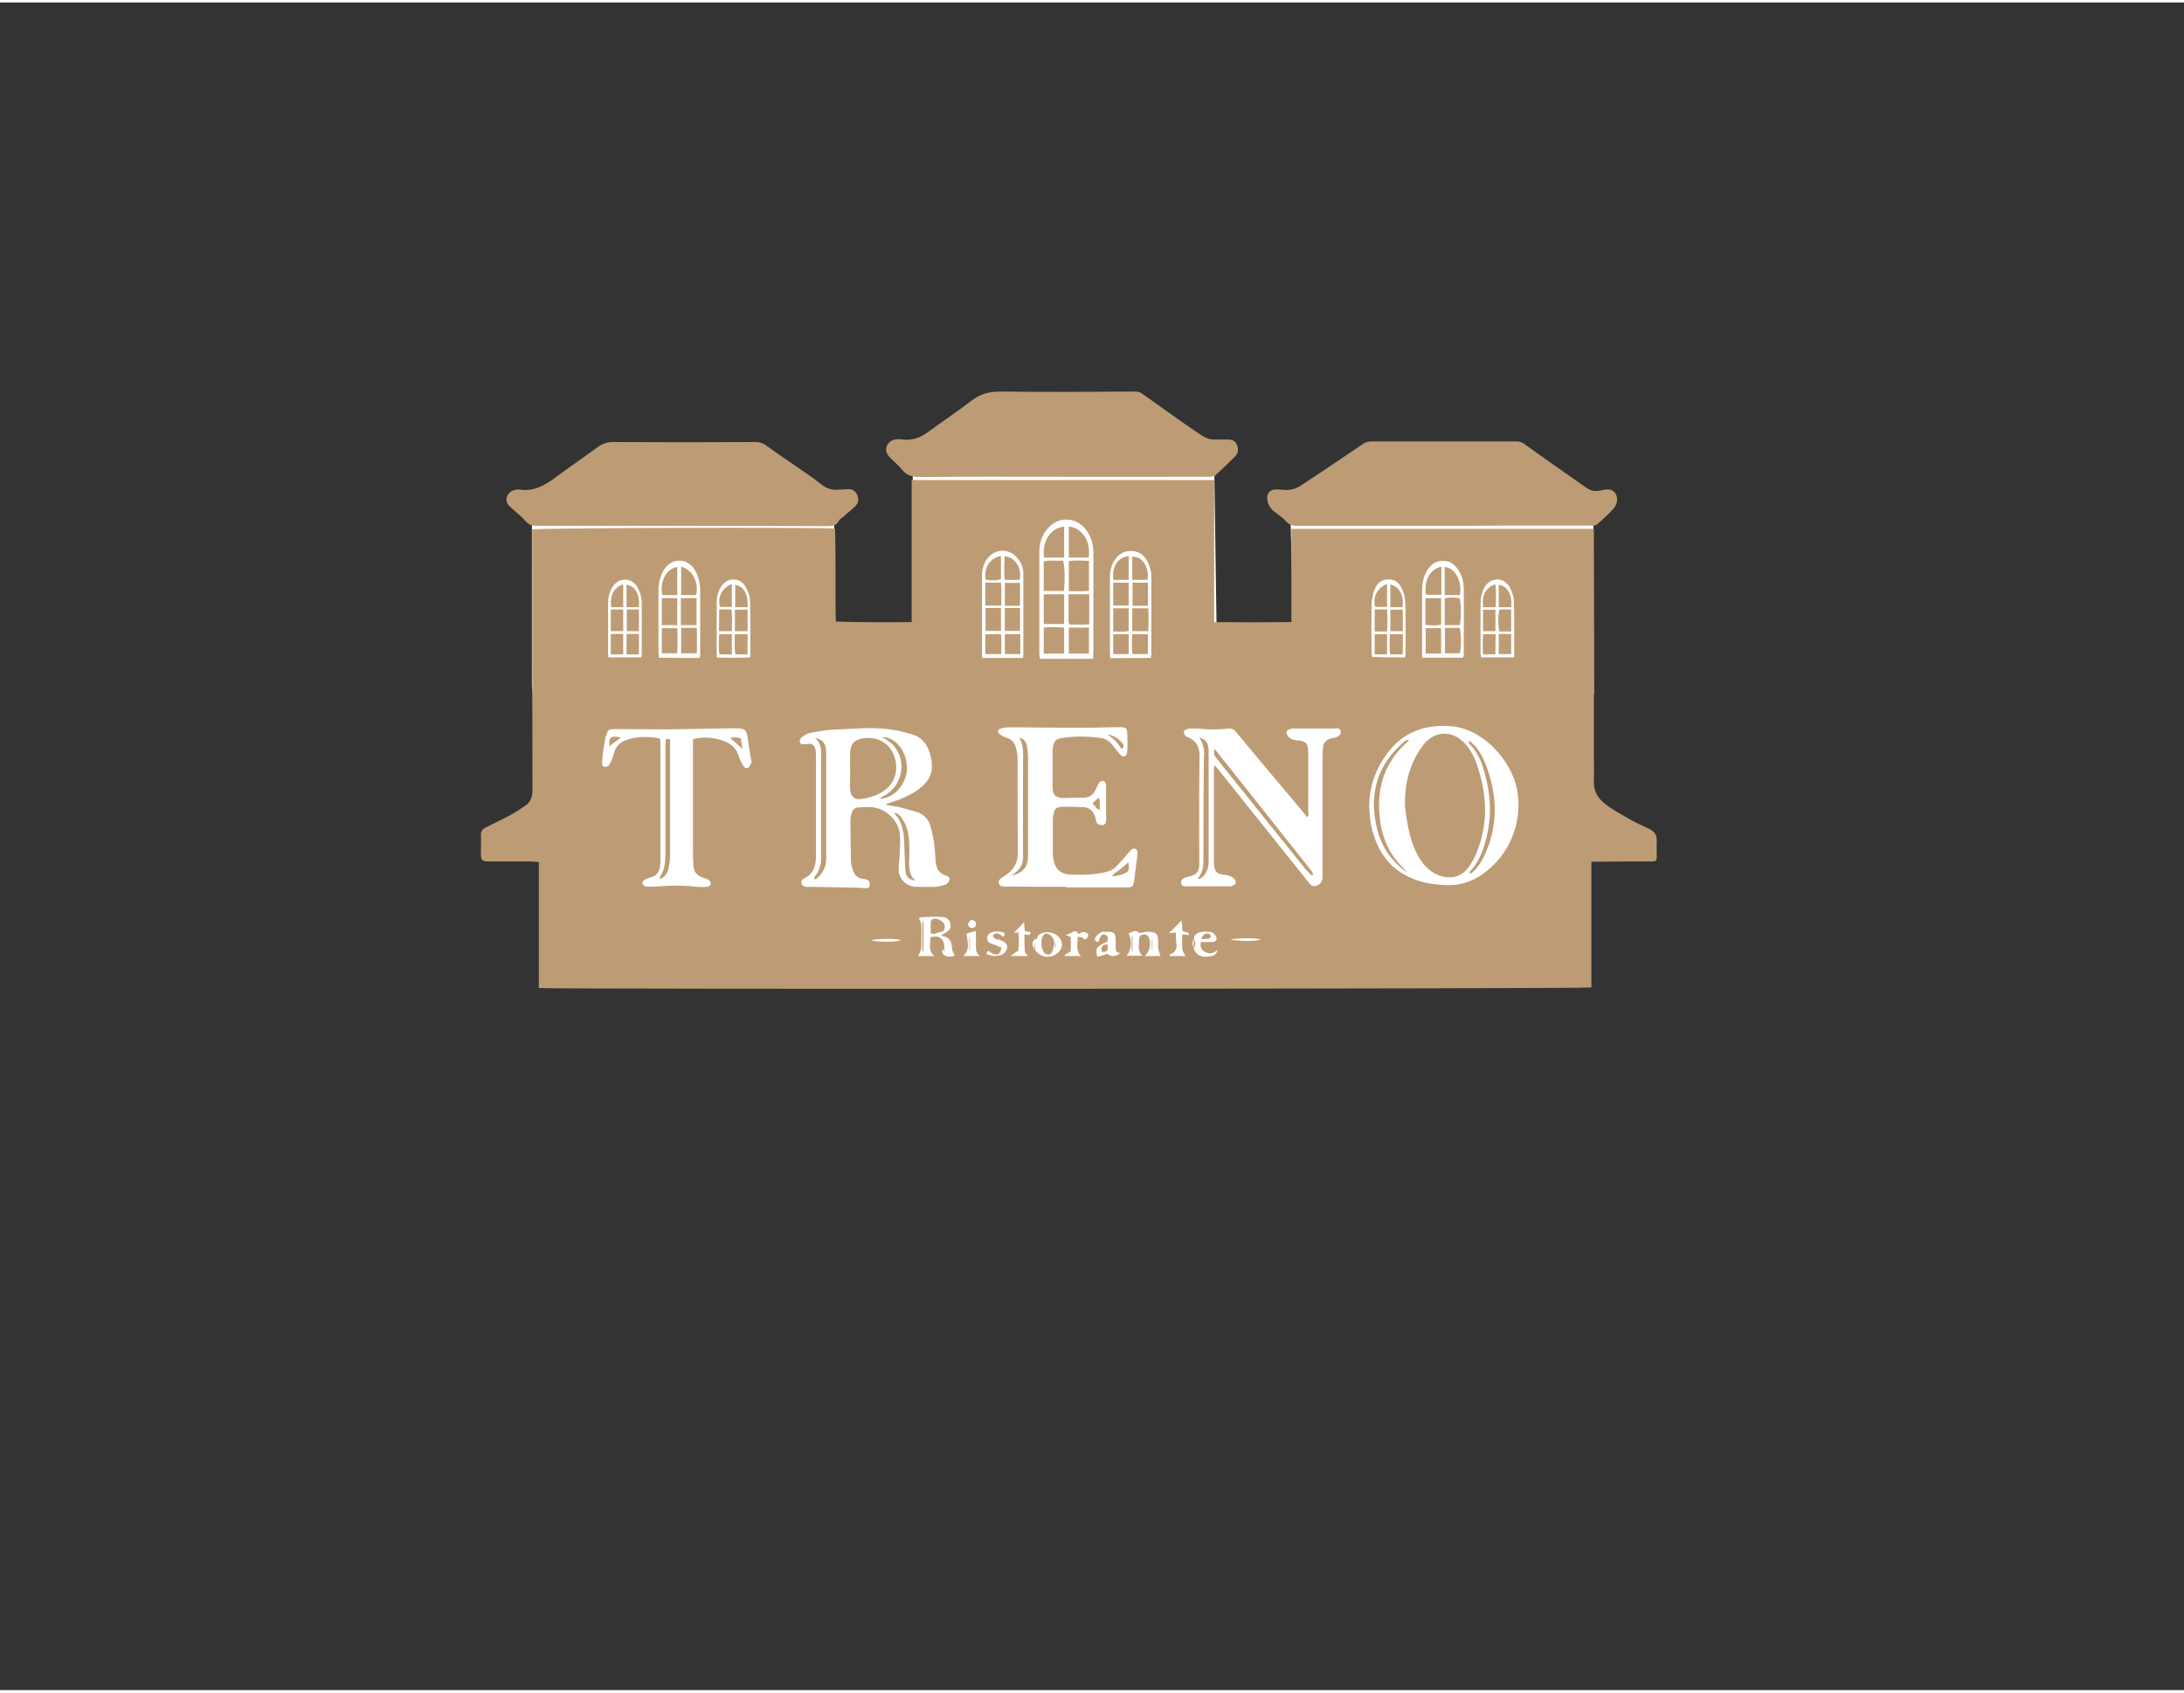 <?xml version="1.0" encoding="utf-8"?>
<!-- Generator: Adobe Illustrator 19.2.1, SVG Export Plug-In . SVG Version: 6.00 Build 0)  -->
<svg width="200px" height="155px" version="1.1" xmlns="http://www.w3.org/2000/svg" xmlns:xlink="http://www.w3.org/1999/xlink" x="0px" y="0px"
	 viewBox="0 0 792 612" style="enable-background:new 0 0 792 612;" xml:space="preserve">
<rect x="0" y="0" width="792" height="612" fill="#333333" stroke="none"/>
<style type="text/css">
	.st0{fill:#FFFFFF;}
	.st1{fill:#BD9C75;}
</style>
<g id="Layer_1">
	<polygon class="st0" points="578,250.5 577.8,180.5 467.8,181.2 469.8,249.2 441.5,249.2 440.3,166.5 331,166.5 331,249.2 
		302.5,249.2 302.5,182.5 192.9,182.5 192.9,247.8 203.8,351.2 555.8,351.2 	"/>
	<path class="st1" d="M330.6,224.7c0-17.3,0-34.3,0-51.5c36.6,0,73,0,109.7,0c0,17.2,0,34.2,0,51.5c9.4,0.1,18.5,0.1,28,0
		c0-11.3,0-22.5,0-33.8c36.7,0,73,0,109.7,0c0,1.8,0,3.5,0,5.3c0,26.1,0,52.2,0,78.2c0,2.6,0.1,5.3,0,7.9c-0.2,3.8,1.6,6.5,4.4,8.6
		c2.7,2,5.6,3.6,8.6,5.3c2.3,1.3,4.7,2.4,7.1,3.5c1.8,0.9,2.8,2.2,2.7,4.3c-0.1,1.8,0,3.7,0,5.5c0,1.8-0.2,2-2.1,2
		c-6.3,0-12.6,0-19,0.1c-0.8,0-1.6,0-2.6,0c0,15.4,0,30.5,0,45.6c-2,0.5-377.8,0.7-381.7,0.2c0-15.1,0-30.3,0-45.7
		c-1.1-0.1-1.9-0.1-2.8-0.2c-5,0-10.1,0-15.1,0c-2.8,0-3.1-0.3-3.1-3.2c0-2.1,0.1-4.2,0-6.2c-0.1-1.4,0.5-2.3,1.7-2.9
		c2.8-1.4,5.6-2.7,8.4-4.2c2.1-1.1,4.1-2.4,6.1-3.8c1.9-1.3,2.5-3.3,2.5-5.7c-0.1-29.5-0.1-59-0.1-88.5c0-2,0-4,0-5.9
		c1.9-0.6,105.2-0.8,109.8-0.3c0.4,11.1,0,22.2,0.3,33.7C312.1,224.8,321.1,224.8,330.6,224.7z M375,343.4c0.2,0.1,0.3,0.2,0.5,0.4
		c2.2,3.1,7,3,9-0.2c0.8-1.3,0.8-2.7,0-4c-1.5-2.4-5.2-3.2-7.6-1.6c-0.5,0.3-0.7,1.1-1.1,1.7c-0.3,0.1-0.8,0.1-0.9,0.4
		C374.2,341,374.4,342.2,375,343.4z M433,339.4c-0.8,1.3-0.6,2.6,0,3.9c0.9,2.3,2.7,2.9,4.9,2.7c1.4-0.2,3.1,0,3.6-2.4
		c-1.8,1.6-3.4,1.5-5,0.4c-1.1-0.8-1.3-1.9-1-3.3c1.5,0,2.8,0.1,4.2,0c1.4-0.1,1.9-1.1,1.1-2.3c-0.4-0.6-1-1.2-1.6-1.3
		c-1.2-0.2-2.6-0.2-3.8,0C434.3,337.4,433.1,337.9,433,339.4z M321.5,291c0-0.1,0-0.2,0-0.4c0.7-0.2,1.4-0.5,2.2-0.7
		c3.1-1,6.1-2.3,8.9-4.2c5-3.5,6.3-7.2,4.7-13.1c-1-3.7-3.2-6.3-6.9-7.3c-2.8-0.8-5.7-1.5-8.6-1.8c-6.5-0.8-13.1,0-19.6,0.2
		c-2.9,0.1-5.7,0.7-8.5,1.2c-1,0.2-2,0.9-2.9,1.5c-0.7,0.5-1.1,1.6-0.5,2.3c0.3,0.4,1.3,0.2,1.9,0.3c0.1,0,0.3-0.1,0.5-0.1
		c1.6-0.3,2.6,0.3,3,1.9c0.2,1,0.2,2.1,0.2,3.1c0,11.8,0,23.7,0,35.5c0,3.6-0.8,6.8-4.6,8.4c-0.4,0.2-0.8,1.1-0.7,1.6
		c0.1,0.5,0.7,1,1.2,1.2c0.6,0.2,1.3,0.1,1.9,0.1c5.7,0.1,11.3,0.2,17,0.3c1,0,2.1,0.1,3.1,0.2c0.8,0,1.5,0,1.6-1
		c0.1-1-0.1-1.8-1.1-2.1c-0.4-0.1-0.8-0.3-1.2-0.3c-2.2-0.1-3.3-1.5-3.9-3.4c-0.3-0.9-0.6-1.9-0.6-2.8c-0.1-5-0.2-9.9-0.2-14.9
		c0-0.9,0.2-1.8,0.4-2.6c0.3-1.3,1.1-2.1,2.5-2.2c1.6-0.1,3.2-0.2,4.8-0.1c5,0.4,9.7,4.7,10.2,9.6c0.3,2.7,0,5.6-0.1,8.4
		c-0.1,1.7-0.4,3.4-0.3,5c0.3,3.5,3.1,5.9,6.6,5.9c2.2,0,4.5,0.1,6.7,0c1.2-0.1,2.5-0.4,3.7-0.8c0.6-0.3,1.2-1,1.4-1.7
		c0.3-1-0.6-1.4-1.4-1.6c-2.5-0.8-3.4-2.8-3.6-5.2c-0.2-2-0.2-4-0.5-6c-0.3-2.3-0.8-4.6-1.4-6.8c-0.7-2.4-2.4-4.2-4.8-5
		c-2.3-0.7-4.6-1.3-6.9-1.9C324.3,291.5,322.9,291.3,321.5,291z M474.4,295.1c-0.2,0.1-0.4,0.2-0.5,0.3c-0.4-0.5-0.7-1-1.1-1.5
		c-1.7-2-3.4-4.1-5.1-6.1c-6.4-7.6-12.8-15.2-19.1-22.8c-0.8-1-1.6-1.9-3.2-1.7c-3.7,0.5-7.5,0.4-11.2,0c-1.2-0.1-2.6,0-3.8,0.2
		c-0.4,0.1-1,0.6-1.1,1c-0.1,0.4,0.3,1,0.6,1.5c0.1,0.2,0.5,0.3,0.8,0.4c3.1,1.3,4.3,3.5,4.3,6.9c-0.2,12.6-0.1,25.3-0.1,37.9
		c0,0.6,0,1.3,0,1.9c-0.2,2.1-1.1,3.2-3.1,3.7c-0.6,0.2-1.3,0.3-1.9,0.5c-1,0.3-1.7,1-1.6,2.1c0.2,1.1,1.2,1.2,2.1,1.1
		c0.2,0,0.3,0,0.5,0c4.8,0,9.6,0,14.4,0c0.4,0,0.9,0.1,1.2,0c0.6-0.3,1.5-0.6,1.6-1.1c0.2-0.5-0.2-1.5-0.7-1.8
		c-0.8-0.6-1.8-1.1-2.8-1.2c-3.2-0.3-4.3-0.8-4.4-4.8c0-0.3,0-0.6,0-1c0-10.6,0-21.3,0-31.9c0-0.6,0.1-1.2,0.1-2.2
		c0.8,0.9,1.3,1.3,1.7,1.9c4,5,8,10,12,15c6.8,8.5,13.6,17,20.4,25.5c0.8,1,1.6,1.9,3,1.4c1.4-0.4,2.2-1.6,2.2-3.3
		c0-0.6,0-1.1,0-1.7c0-14.1,0-28.2,0-42.2c0-1,0.1-2.1,0.2-3.1c0.2-1.7,1.3-2.7,2.9-3.1c0.5-0.1,0.9-0.2,1.4-0.3
		c1.5-0.4,2.2-1.2,2.1-2.2c-0.3-1.5-1.5-1.1-2.5-1.1c-4.8,0-9.6,0-14.4,0c-0.4,0-0.8-0.1-1.2,0.1c-0.5,0.2-1.3,0.5-1.5,0.9
		c-0.2,0.5,0.1,1.3,0.4,1.7c0.9,1.1,2.2,1.5,3.6,1.6c2.9,0.3,3.6,0.9,3.8,3.8c0,0.5,0,1,0,1.4c0,6.8,0,13.6,0,20.4
		C474.6,293.7,474.5,294.4,474.4,295.1z M496.5,291.6c0.2,2.2,0.3,4.5,0.7,6.7c2.2,10.6,8.1,17.9,18.9,20.7c2.6,0.7,5.4,0.9,8.1,1.1
		c4.8,0.2,9.3-1.1,13.3-3.9c10-6.9,14.9-19.1,12.6-31c-2-10-12.1-22.1-24.5-22.8c-9-0.5-16.7,2.2-22.3,9.6
		C498.9,277.8,496.6,284.3,496.5,291.6z M386.6,320.7c0,0.1,0,0.1,0,0.2c7.3,0,14.5,0,21.8,0c2.3,0,2.6-0.2,2.9-2.5
		c0.4-2.9,0.7-5.9,1.1-8.8c0.1-0.5,0.1-1,0.1-1.4c-0.1-1.3-1.2-1.8-2.2-1c-0.4,0.3-0.8,0.8-1.1,1.2c-1.4,1.6-2.8,3.3-4.3,4.8
		c-1.1,1.2-2.5,1.9-4.1,2.2c-3.9,0.9-7.8,1-11.7,0.9c-4.5,0-6.6-1.8-7.2-6.3c-0.1-0.7-0.1-1.4-0.1-2.2c0-3.5,0-7,0-10.6
		c0-0.9,0-1.8,0.2-2.6c0.4-2.2,0.9-2.8,3.1-2.9c2.6-0.1,5.1,0,7.7,0.1c2.4,0.1,3.8,1.5,4.4,3.7c0.1,0.5,0.2,0.9,0.3,1.4
		c0.3,1.2,1.2,1.4,2.2,1.4c1,0,1.3-0.8,1.4-1.6c0.1-0.5,0-1.1,0-1.7c0-3.3,0-6.5,0-9.8c0-0.6,0.1-1.2,0-1.7c-0.1-0.5-0.5-1.1-1-1.2
		c-0.4-0.1-1.2,0.2-1.4,0.5c-0.6,0.8-0.9,1.7-1.3,2.5c-0.9,2-2.3,3.1-4.7,3.1c-2.3-0.1-4.6,0.1-7,0.1c-2.9,0-4-1.1-4-4.1
		c0-4.2,0-8.3,0-12.5c0-0.6,0-1.1,0.1-1.7c0.4-2.4,1.1-3.2,3.5-3.5c4.5-0.7,9.1-0.6,13.6,0c1.7,0.2,3.2,0.9,4.3,2.3
		c1,1.2,1.9,2.4,2.8,3.5c0.5,0.6,1.3,1.3,2,0.8c0.5-0.3,0.8-1.2,0.8-1.8c0.1-2.1,0.1-4.2,0-6.2c-0.1-2.1-0.4-2.5-2.6-2.5
		c-4.1,0-8.2,0.2-12.2,0.2c-6.9,0-13.7,0-20.6-0.1c-2.7,0-5.4-0.1-8.2,0c-0.8,0-1.6,0.2-2.3,0.4c-1.2,0.5-1.3,1.3-0.3,2.1
		c0.7,0.5,1.5,1,2.3,1.2c1.9,0.5,3,1.8,3.5,3.6c0.4,1.3,0.6,2.7,0.6,4c0,11.4,0,22.7,0.1,34.1c0,2.7-0.8,4.9-2.6,6.7
		c-0.9,0.9-2.1,1.7-3.2,2.4c-0.8,0.5-1.2,1-1.1,1.9c0.2,1,0.9,1.3,1.7,1.3c0.6,0,1.1,0,1.7,0C372.7,320.7,379.7,320.7,386.6,320.7z
		 M251.3,267.2c4.2-1.4,11.1-0.3,14.2,2.3c1.2,1,1.9,2.3,2.4,3.8c0.3,1.1,0.9,2.2,1.5,3.3c0.4,0.7,1.1,1.4,1.9,0.9
		c0.6-0.3,0.9-1.2,1.2-1.9c0.1-0.4-0.1-0.9-0.2-1.4c-0.4-2.4-0.8-4.7-1.1-7.1c-0.4-3.3-1-3.9-4.3-3.9c-8.3,0.1-16.6,0.3-24.9,0.4
		c-6.3,0-12.6-0.1-19-0.1c-2.2,0-2.5,0.2-3.2,2.3c-0.2,0.5-0.3,1.1-0.4,1.6c-0.3,1.7-0.6,3.5-0.8,5.2c-0.1,1-0.2,2.1-0.3,3.1
		c0,0.8,0.3,1.5,1.2,1.5c0.5,0,1.3-0.4,1.5-0.8c0.7-1.3,1.3-2.6,1.6-4c0.6-2.4,2-4,4.2-4.8c3.9-1.5,8-1.5,12-0.8
		c0.2,0,0.4,0.2,0.6,0.4c0,0.6,0.1,1.3,0.1,1.9c0,13.8,0,27.7,0,41.5c0,0.8,0,1.6-0.1,2.4c-0.2,2.2-1.2,3.7-3.5,4.3
		c-0.8,0.2-1.5,0.5-2.2,0.9c-0.4,0.3-0.9,1-0.7,1.3c0.2,0.5,0.8,1.1,1.3,1.1c1.2,0.1,2.4,0.1,3.6,0c4.6-0.4,9.1-0.5,13.7,0
		c1.6,0.2,3.2,0.2,4.8,0.1c0.5,0,1.3-0.6,1.4-1c0.1-0.4-0.4-1.2-0.8-1.5c-0.6-0.4-1.4-0.7-2.2-0.9c-2-0.6-3.1-1.9-3.3-4
		c-0.1-1.4-0.2-2.9-0.2-4.3c0-13.1,0-26.2,0-39.4C251.3,268.8,251.3,267.9,251.3,267.2z M396.4,238c0-1,0.1-1.8,0.1-2.5
		c0-3.6,0-7.2,0-10.8c0-8.4,0-16.8,0-25.2c0-3.2-0.9-6.2-3-8.7c-3.7-4.4-9.9-4.4-13.6,0c-2.1,2.4-3,5.3-3,8.4c0,12.2,0,24.3,0,36.5
		c0,0.8,0.1,1.5,0.2,2.3C383.7,238,389.9,238,396.4,238z M417.3,237.7c0.1-0.6,0.2-1,0.2-1.5c0-9.4,0.1-18.9,0-28.3
		c0-1.8-0.6-3.6-1.4-5.2c-1.2-2.4-3.4-3.9-6.2-3.8c-2.8,0.1-4.8,1.6-6.1,4c-1,1.8-1.3,3.7-1.3,5.8c0,8.8,0,17.6,0,26.4
		c0,0.9,0.1,1.7,0.1,2.7C407.6,237.7,412.4,237.7,417.3,237.7z M253.7,237.7c0.1-0.5,0.2-0.8,0.2-1c0-7.9,0-15.8,0-23.8
		c0-2.3-0.6-4.6-1.7-6.7c-2.7-5.1-9-5-11.7,0c-1.2,2.2-1.7,4.5-1.7,6.9c0,7.6,0,15.2,0,22.8c0,0.5,0.1,1.1,0.2,1.7
		C243.9,237.7,248.7,237.7,253.7,237.7z M515.8,237.6c5,0,9.9,0,14.7,0c0.1-0.3,0.3-0.5,0.3-0.6c0-8.2,0.1-16.5,0-24.7
		c0-2.5-0.8-4.9-2.3-7c-1.2-1.6-2.6-2.7-4.8-2.8c-3.1-0.2-5,1.4-6.4,3.9c-1.2,2.1-1.6,4.5-1.6,6.9c0,7.5,0,15,0,22.6
		C515.7,236.4,515.8,237,515.8,237.6z M370.9,237.7c0.1-0.4,0.2-0.6,0.2-0.8c0-9.9,0-19.8,0-29.8c0-2-0.7-3.8-1.9-5.3
		c-2.9-3.9-8.1-4-11.1-0.2c-1.4,1.8-2,3.9-2,6.3c0,9.3,0,18.6,0,27.8c0,0.6,0.1,1.2,0.1,2C361.2,237.7,365.9,237.7,370.9,237.7z
		 M549.1,237.5c0-6.9,0.1-13.6-0.1-20.2c0-1.8-0.7-3.6-1.5-5.2c-2.1-3.9-7-3.7-9.1-0.1c-1.1,1.9-1.5,4-1.5,6.2c0,5.9,0,11.8,0,17.7
		c0,0.5,0.1,1.1,0.2,1.6C541.1,237.5,545,237.5,549.1,237.5z M509.5,237.5c0.1-0.4,0.2-0.6,0.2-0.9c0-6.4,0.1-12.8-0.1-19.2
		c0-1.6-0.6-3.3-1.2-4.8c-0.9-2-2.4-3.4-4.8-3.4c-2.5,0-4.1,1.3-5,3.4c-0.7,1.7-1.1,3.7-1.2,5.5c-0.1,5.8-0.1,11.7,0,17.5
		c0,0.5,0.1,1.1,0.1,1.7C501.6,237.5,505.5,237.5,509.5,237.5z M232.5,237.5c0.1-0.3,0.2-0.5,0.2-0.6c0-6.5,0.1-13.1,0-19.6
		c0-1.6-0.6-3.3-1.3-4.8c-0.9-1.9-2.4-3.1-4.7-3.2c-2.4,0-3.8,1.3-4.9,3.2c-1,1.8-1.3,3.8-1.3,5.8c0,5.8,0,11.7,0,17.5
		c0,0.5,0.1,1.1,0.1,1.7C224.6,237.5,228.5,237.5,232.5,237.5z M259.9,237.6c4.2,0,8.2,0.1,12.2-0.1c0-7.1,0.1-13.9-0.1-20.6
		c0-1.7-0.8-3.6-1.7-5.1c-2-3.5-6.6-3.3-8.7-0.1c-1.3,1.9-1.7,4.1-1.7,6.4c0,3.5,0,7,0,10.5C259.9,231.5,259.9,234.4,259.9,237.6z
		 M346.2,345.6c-0.4-0.9-1-1.8-1-2.7c0-2.4-1-3.9-3.5-4.4c-0.1,0-0.1-0.2-0.2-0.4c0.3-0.2,0.6-0.3,0.8-0.4c2.2-1.2,2.7-2,2.3-3.7
		c-0.3-1.5-1.2-2.3-3.4-2.4c-2.3-0.1-4.6,0-6.9,0.1c-0.5,0-0.9,0.4-1.1,0.4c0.4,0.9,0.9,1.7,0.9,2.4c0.1,1.9,0.1,3.8,0,5.8
		c0,1.8,0.3,3.7-1.3,5.5c2.2,0,4,0,6,0c-2.4-2-1.3-4.5-1.4-6.8c3.7-1,5.5,0.8,5,5.3c-0.2-0.6-0.3-0.8-0.5-1.1
		c-0.5,1.1-0.2,2,0.7,2.4C343.9,346.2,345.1,346.2,346.2,345.6z M408.5,345.7c2,0,3.8,0,5.8,0c-2-1.9-1.2-4-1.2-6
		c0-1,0.5-1.6,1.6-1.7c1-0.1,1.7,0.4,2,1.3c0.8,2,0.3,4.8-1.5,6.5c2.1,0,3.9,0,5.6,0c-0.3-1.1-0.7-2-0.8-2.9c-0.1-0.7,0-1.4,0-2.2
		c0-3-0.8-3.7-3.7-3.7c-0.7,0-1.4,0.2-2.1,0.3c-0.4,0-0.9,0.2-1.1,0.1c-1.4-1.5-2.6,0-3.9,0.1C410.6,339.8,410.3,343.9,408.5,345.7z
		 M406.3,344.7c-2-0.1-1.6-1.2-1.7-2.2c0-0.7,0-1.4,0-2.2c0-2.9-0.5-3.3-3.3-3.3c-0.6,0-1.4-0.1-1.9,0.2c-0.8,0.4-1.7,1-2.1,1.8
		c-0.6,0.9-0.1,1.6,1,1.7c0.9-2.6,1.4-3.1,2.5-2.6c1.3,0.5,1.1,1.5,0.7,2.5c-3.9,1.7-4.5,2.6-3.5,5.5c1.2-0.4,2.4-0.7,3.6-1.1
		C403,346.1,404.4,346.2,406.3,344.7z M428.5,332.9c-1.7,1.7-3,3-4.6,4.6c0.9-0.1,1.6-0.2,2.5-0.2c0.1,1.4,0,2.7,0.2,3.9
		c0.3,2-0.4,3.3-2.3,4c-0.1,0-0.1,0.2-0.2,0.6c2,0,3.9,0,5.8,0c-0.4-0.8-1-1.5-1.1-2.3c-0.2-1.8-0.1-3.6-0.1-5.5
		c0.9,0.1,1.6,0.1,2.5,0.2c-0.2-1.7-1.7-0.7-2.4-1.6C428.7,335.5,428.6,334.3,428.5,332.9z M390.8,338.8c0.9,0.2,1.6,0.1,1.8,0.4
		c0.6,0.6,1.1,0.7,1.6,0.1c0.3-0.4,0.5-1.2,0.4-1.4c-0.3-0.4-1-0.8-1.5-0.8c-0.7,0-1.3,0.4-2.1,0.7c-0.4-0.8-0.9-1.4-2-0.7
		c-0.6,0.4-1.4,0.6-2.5,1.1c0.9,0.4,1.4,0.5,1.8,0.7c0,1.8,0,3.7,0,5.2c-0.8,0.5-1.5,0.9-2.2,1.3c0,0.1,0.1,0.2,0.1,0.4
		c1.9,0,3.7,0,5.8,0C389.9,343.7,390.9,341.4,390.8,338.8z M369.3,337.2c0.2,2.3,0.3,4.6-0.1,6.8c0,0.1-0.5,0.1-0.7,0.3
		c-0.5,0.4-1.1,0.8-2,1.5c2.4,0,4.4,0,6.3,0c-0.5-0.7-1.2-1.2-1.2-1.8c-0.1-2-0.1-4-0.1-6.1c1.9,0.4,1.9,0.4,2.3-0.7
		c-0.7-0.2-1.5-0.3-2.2-0.5c-0.1-1.2-0.2-2.4-0.2-3.2c-1.3,1.4-2.7,2.8-3.8,4C367.7,337.4,368.3,337.3,369.3,337.2z M360,338.4
		c1.5-1.9,2.7-0.1,3.9,0.4c0.8-0.9,0.5-1.5-0.4-1.7c-1.1-0.2-2.2-0.2-3.3-0.1c-1.3,0.2-2.1,1.1-2.2,2.2c-0.1,1.4,0.8,1.9,2,2.3
		c1.1,0.3,2.2,0.9,3.2,1.3c-0.6,2.9-2.1,3.2-4.8,1.1c-0.8,0.6-0.9,1.3,0.1,1.5c1,0.3,2.2,0.5,3.3,0.3c2-0.2,3.2-1.4,3.4-2.8
		c0.2-1.4-0.6-2.2-2.8-3C361.4,339.7,360.4,339.7,360,338.4z M350.5,337.7c0.3,2.9,1.5,5.6-1.2,8.1c2.1,0,3.9,0,6.2,0
		c-1.9-1.1-1.5-2.7-1.6-4.1c0-1.6,0-3.1,0-5C352.5,337,351.5,337.4,350.5,337.7z M446.3,339.8c2.6,0.7,9.4,0.7,11,0
		C455.7,339.2,448.8,339.2,446.3,339.8z M315.9,340.1c2.9,0.8,9.6,0.6,10.8-0.1C324.8,339.4,318.1,339.4,315.9,340.1z M352.1,332.7
		c-0.3,0.4-0.9,0.9-1,1.5c-0.2,0.8,0.7,1.5,1.5,1.4c0.9,0,1.3-0.6,1.3-1.4C354,333.4,353.3,332.7,352.1,332.7z"/>
	<path class="st1" d="M385.1,172c-17.1,0-34.2-0.1-51.3,0.1c-2.7,0-4.9-0.4-6.7-2.7c-1.1-1.4-2.6-2.6-3.9-3.9
		c-1.3-1.3-2.4-2.7-1.6-4.7c0.9-1.9,2.6-2.5,4.5-2.4c0.5,0,1,0,1.4,0.1c3.5,0.4,6.5-0.8,9.3-2.9c5.1-3.8,10.5-7.3,15.5-11.2
		c3.3-2.5,6.7-3.4,10.8-3.3c16.2,0.2,32.4,0.1,48.7,0c1,0,1.8,0.3,2.6,0.9c5.4,3.9,10.8,7.7,16.2,11.5c1.7,1.2,3.4,2.3,5.2,3.5
		c1.5,1,3.1,1.6,5,1.5c1.5,0,3,0,4.6,0c1.5,0,2.7,0.6,3.2,2c0.6,1.4,0.4,2.9-0.6,4c-2.3,2.4-4.8,4.7-7.3,7c-0.4,0.3-1,0.4-1.5,0.5
		c-0.6,0.1-1.3,0-1.9,0C420,172,402.5,172,385.1,172z"/>
	<path class="st1" d="M247.6,189.8c-17.7,0-35.3,0-53,0c-1.5,0-2.7-0.3-3.8-1.5c-1.7-1.9-3.7-3.5-5.6-5.2c-1.2-1.1-2-2.4-1.3-4
		c0.7-1.7,2.2-2.4,4-2.5c0.1,0,0.2,0,0.2,0c5.3,0.9,9.4-1.4,13.4-4.4c5.1-3.8,10.4-7.4,15.6-11.2c1.6-1.1,3.2-1.6,5.1-1.6
		c17.3,0.1,34.5,0.1,51.8,0c1.5,0,2.7,0.4,3.9,1.3c4.9,3.6,10,6.9,15,10.4c1.7,1.2,3.4,2.4,5,3.7c1.8,1.4,3.8,2.1,6,1.9
		c1.1-0.1,2.2-0.1,3.4-0.2c1.6-0.1,2.9,0.5,3.5,2c0.7,1.5,0.6,3-0.7,4.2c-1.4,1.4-3,2.6-4.5,4c-0.5,0.4-1.2,0.7-1.4,1.3
		c-1,2-2.7,1.9-4.5,1.9C282.5,189.8,265,189.8,247.6,189.8z"/>
	<path class="st1" d="M523.4,189.8c-17.7,0-35.3,0-53,0c-1.6,0-2.8-0.3-4-1.6c-1.2-1.4-2.8-2.4-4.2-3.5c-1.4-1.1-2.3-2.4-2.6-4.2
		c-0.4-2.3,0.7-3.8,3-3.9c0.8,0,1.6,0,2.4,0.1c2.3,0.3,4.5-0.1,6.4-1.3c3.9-2.5,7.7-5.1,11.6-7.7c3.9-2.6,7.8-5.3,11.7-7.9
		c0.7-0.4,1.6-0.6,2.5-0.6c17.6,0,35.2,0,52.8,0c1.3,0,2.2,0.4,3.2,1.2c7.3,5.3,14.7,10.4,22.1,15.6c1.7,1.2,3.5,1.4,5.5,0.9
		c2.7-0.7,4.2-0.2,5.1,1.3c0.9,1.6,0.7,3.7-0.9,5.5c-1.8,2-3.8,3.8-5.9,5.6c-0.6,0.5-1.7,0.4-2.5,0.4c-10.4,0-20.8,0-31.2,0
		C538.2,189.8,530.8,189.8,523.4,189.8z"/>
	<path class="st1" d="M375,343.4c0.1-0.9,0.2-1.9,0.3-2.8c0,1.1,0.1,2.1,0.1,3.2C375.4,343.6,375.2,343.5,375,343.4z"/>
	<path class="st1" d="M308.3,278.8c0-2.2-0.1-4.3,0-6.5c0.1-3.5,1.6-5.1,5.1-5.5c5.1-0.6,9.3,1.9,10.9,6.6c1.8,5,0.1,10.1-4.2,12.8
		c-2.5,1.6-5.3,2.3-8.1,2.7c-2.1,0.3-3.6-1.1-3.7-3.4C308.2,283.3,308.3,281,308.3,278.8C308.3,278.8,308.3,278.8,308.3,278.8z"/>
	<path class="st1" d="M295.6,266.8c2.3,0.3,3.5,1.5,3.9,3.6c0.1,0.9,0.1,1.8,0.1,2.6c0,12.5,0,25.1,0,37.6c0,3-1.3,5.2-3.4,7.1
		c-0.1,0.1-0.3,0.2-0.4,0.2c-0.1,0-0.3,0-0.7,0c0.2-0.5,0.3-0.9,0.6-1.2c1.5-2,2.1-4.2,2.1-6.7c-0.1-11.9,0-23.8,0-35.7
		C297.8,271.6,298.1,268.9,295.6,266.8z"/>
	<path class="st1" d="M319.7,266.4c4.9-0.3,9.2,5.2,9.2,11.2c0,5.7-4.6,11.1-9.9,11.2c0.5-0.4,0.8-0.7,1.2-0.9
		c6.9-3.5,8.9-12.3,4-18.3c-0.9-1.1-2.2-1.8-3.3-2.6C320.6,266.7,320.1,266.6,319.7,266.4z"/>
	<path class="st1" d="M324.1,293.9c1.6,0,2.4,1.1,3.1,2.2c1.7,2.4,2.3,5.2,2.5,8.1c0.1,2.4,0.1,4.8,0,7.2c-0.1,2.6,0,5.1,2.3,7.1
		c-2.4-0.5-3.4-1.3-3.6-3.3c-0.2-1.6-0.2-3.2-0.3-4.8c-0.1-2.5-0.1-4.9-0.3-7.4C327.5,299.7,326.8,296.4,324.1,293.9z"/>
	<path class="st1" d="M434.9,266.6c2,0.4,3,1.7,3.3,3.5c0.1,0.7,0.1,1.4,0.1,2.1c0,13,0,26.1,0,39.1c0,2.5-0.6,4.6-2.6,6.1
		c-0.2,0.1-0.4,0.3-0.6,0.4c-0.1,0.1-0.3,0-0.7,0c0.3-0.5,0.4-0.8,0.7-1.2c1.1-1.7,1.3-3.5,1.3-5.5c0-9.8,0-19.5,0.1-29.3
		c0-2.6,0-5.1,0.1-7.7C436.8,271.6,436.6,269,434.9,266.6z"/>
	<path class="st1" d="M475.7,316.6c-0.7-0.7-1.4-1.4-2.1-2.1c-10-12.4-19.9-24.8-29.9-37.2c-0.9-1.1-1.8-2.3-2.7-3.4
		c-0.7-0.8-0.9-1.8-0.6-3.3c12,15.1,23.7,29.8,35.4,44.6c0.2,0.3,0.3,0.7,0.4,1C476,316.3,475.9,316.4,475.7,316.6z"/>
	<path class="st1" d="M509.5,291.5c-0.2-8.5,1.8-15.6,6.3-21.8c4.4-6.1,11.5-6,16.2-0.1c2.1,2.7,3.4,5.8,4.3,9
		c3,9.9,3.2,19.7-0.7,29.4c-0.7,1.8-1.7,3.7-2.8,5.3c-2.7,3.8-6.4,4.8-10.8,3.3c-2.6-0.9-4.6-2.6-6.2-4.7c-2.6-3.6-4.1-7.8-5-12.1
		C510.1,296.7,509.8,293.7,509.5,291.5z"/>
	<path class="st1" d="M511.1,267.5c-7.6,6.5-11.1,14.4-11,23.9c0.1,9.4,2.9,17.6,10.3,23.9c-0.4-0.2-0.9-0.4-1.3-0.7
		c-5.7-4.3-8.9-10.2-10.2-17.1c-2.2-11.5,1-21.3,9.9-29.1c0.4-0.3,0.7-0.6,1.1-0.9C510,267.5,510.2,267.5,511.1,267.5z"/>
	<path class="st1" d="M533,267.8c0.6,0.6,1.2,1.1,1.8,1.7c2,2.3,3.3,4.9,4.3,7.7c3.8,10.2,4.1,20.4-0.1,30.6
		c-1.1,2.6-2.4,5.1-4.4,7.1c-0.4,0.4-0.9,0.7-1.4,1.1c-0.2-0.4-0.3-0.6-0.3-0.7c4-4.1,5.5-9.3,6.6-14.6c1.6-8,0.7-15.9-1.8-23.6
		c-1-3-2.4-5.7-4.6-8c-0.2-0.2-0.3-0.5-0.5-0.7C532.7,268.1,532.8,267.9,533,267.8z"/>
	<path class="st1" d="M369.6,266.6c1.7,0.4,2.6,1.5,2.8,3c0.2,1.3,0.4,2.7,0.4,4c0,11.9,0,23.8,0,35.7c0,4.1-1.6,6.2-5.9,7.4
		c0.5-0.5,1.1-0.9,1.6-1.4c1.7-1.4,2.5-3.1,2.5-5.4c-0.1-11.5,0-23,0-34.5C371,272.4,371.3,269.4,369.6,266.6z"/>
	<path class="st1" d="M409.2,311.8c0.4,3.1,0.2,3.5-2.3,4.4c-1.1,0.4-2.4,0.6-3.6,0.7c0.6-1.3,2-1.7,2.9-2.5
		C407.1,313.6,408.1,312.7,409.2,311.8z"/>
	<path class="st1" d="M406.7,270.7c-0.7-1-1.4-2.1-2.3-3c-0.8-0.8-1.8-1.4-2.6-2.3c2,0.5,3.8,1.4,5.1,3.1
		C407.7,269.3,407.7,270,406.7,270.7z"/>
	<path class="st1" d="M396.2,290.4c0.8-0.8,1.5-1.3,2.3-2.1c0.6,1.6,0.2,3,0.4,4.5C397.4,292.5,397.2,291.3,396.2,290.4z"/>
	<path class="st1" d="M243,267.2c0,0.9,0,1.7,0,2.4c0,13.2,0,26.4,0,39.5c0,1.8-0.3,3.7-0.7,5.4c-0.4,1.4-1.2,2.7-3,3.4
		c0.1-0.5,0-0.9,0.2-1.1c1.5-2.4,1.8-5.1,1.8-7.8c0-13,0-26,0-39c0-0.7,0-1.4,0.1-2.2C241.3,267,241.9,267,243,267.2z"/>
	<path class="st1" d="M269.3,270.7c-1.7-1.5-3-2.6-4.5-4c1.4-0.3,2.5-0.2,3.8,0.1C268.8,268,269,269.1,269.3,270.7z"/>
	<path class="st1" d="M225.2,266.6c-1.6,1.1-2.9,2.1-4.2,3.1C220.7,266.4,221.6,265.7,225.2,266.6z"/>
	<path class="st1" d="M394.9,213.4c-0.9,0-1.7,0.1-2.4,0.1c-1.6,0-3.1,0-4.9,0c0-3.7,0-7.2,0-10.9c2.3-0.4,4.7-0.2,7.3-0.1
		C394.9,206.2,394.9,209.7,394.9,213.4z"/>
	<path class="st1" d="M387.5,214.6c2.6,0,5,0,7.5,0c0,3.6,0,7.1,0,10.9c-2.3,0.2-4.7,0.1-7.1,0.1c-0.1-0.4-0.4-0.6-0.4-0.9
		C387.5,221.4,387.5,218.1,387.5,214.6z"/>
	<path class="st1" d="M385.8,213.4c-2.5,0-4.8,0-7.3,0c0-3.6,0-7.1,0-10.7c2.4-0.6,4.7-0.1,7-0.3
		C386.1,204.1,386.3,209.8,385.8,213.4z"/>
	<path class="st1" d="M385.9,214.6c0,3.7,0,7.2,0,10.8c-2.5,0-4.8,0-7.4,0c0-3.6,0-7.2,0-10.8C381,214.6,383.4,214.6,385.9,214.6z"
		/>
	<path class="st1" d="M387.6,190.1c4.8,0.3,8.1,5.4,7.2,11.2c-2.3,0-4.7,0-7.2,0C387.6,197.6,387.6,193.9,387.6,190.1z"/>
	<path class="st1" d="M394.9,236.1c-2.5,0-4.8,0-7.3,0c0-3.2,0-6.2,0-9.4c2.4,0,4.8,0,7.3,0C394.9,229.8,394.9,232.9,394.9,236.1z"
		/>
	<path class="st1" d="M385.9,236.1c-2.6,0-4.9,0-7.4,0c0-3.1,0-6.1,0-9.4c2.4-0.3,4.8-0.2,7.4,0
		C385.9,229.8,385.9,232.8,385.9,236.1z"/>
	<path class="st1" d="M378.6,201.3c-0.8-5.9,2.5-10.9,7.3-11.2c0,3.7,0,7.4,0,11.2C383.4,201.3,381.1,201.3,378.6,201.3z"/>
	<path class="st1" d="M416.3,218.8c-2,0-3.7,0-5.6,0c0-2.8,0-5.5,0-8.4c1.9,0,3.7,0,5.6,0C416.3,213.2,416.3,215.8,416.3,218.8z"/>
	<path class="st1" d="M410.6,228c0-2.9,0-5.5,0-8.3c1.9,0,3.7,0,5.8,0c0.2,2.7,0.1,5.4,0,8.3C414.4,228,412.6,228,410.6,228z"/>
	<path class="st1" d="M403.7,228.1c0-2.9,0-5.6,0-8.4c1.9,0,3.7,0,5.6,0c0,2.7,0,5.4,0,8.2C407.6,228.4,405.8,228.1,403.7,228.1z"/>
	<path class="st1" d="M403.7,210.4c1.9,0,3.7,0,5.6,0c0,2.8,0,5.5,0,8.3c-1.8,0-3.6,0-5.6,0C403.7,215.9,403.7,213.2,403.7,210.4z"
		/>
	<path class="st1" d="M416.3,229.1c0,2.5,0,4.7,0,7.2c-1.9,0-3.7,0-5.6,0c-0.4-2.4-0.2-4.7-0.1-7.2
		C412.5,229.1,414.3,229.1,416.3,229.1z"/>
	<path class="st1" d="M416.1,209.4c-1.8,0-3.6,0-5.5,0c0-2.9,0-5.7,0-8.4C414.1,200.6,417,205,416.1,209.4z"/>
	<path class="st1" d="M403.7,236.3c0-2.5,0-4.8,0-7.2c1.9,0,3.7,0,5.6,0c0,2.4,0,4.7,0,7.2C407.4,236.3,405.7,236.3,403.7,236.3z"/>
	<path class="st1" d="M409.3,209.4c-1.9,0-3.7,0-5.5,0c-0.8-4.6,1.6-8.3,5.5-8.6C409.3,203.6,409.3,206.4,409.3,209.4z"/>
	<path class="st1" d="M252.6,225.8c-2,0-3.8,0-5.7,0c0-3.3,0-6.5,0-9.8c1.9,0,3.7,0,5.7,0C252.6,219.2,252.6,222.4,252.6,225.8z"/>
	<path class="st1" d="M247,226.8c1.9,0,3.6,0,5.7,0c0.1,3,0.1,6,0,9.2c-1.9,0-3.7,0-5.7,0C247,233,247,230.1,247,226.8z"/>
	<path class="st1" d="M245.6,216c0,3.3,0,6.5,0,9.8c-1.9,0-3.7,0-5.6,0c0-3.3,0-6.4,0-9.8C241.8,216,243.6,216,245.6,216z"/>
	<path class="st1" d="M240,236c0-3,0-6,0-9.1c1.8,0,3.6,0,5.6,0c0.2,3,0.1,6,0,9.1C243.8,236,242.1,236,240,236z"/>
	<path class="st1" d="M247,204.6c4,1,6.4,5.4,5.5,10.3c-1.7,0-3.5,0-5.5,0C247,211.5,247,208.1,247,204.6z"/>
	<path class="st1" d="M245.6,204.7c0,3.3,0,6.6,0,10.2c-1.8,0-3.6,0-5.4,0C239.1,210.2,241.6,205.3,245.6,204.7z"/>
	<path class="st1" d="M529.4,225.8c-1.8,0-3.5,0-5.5,0c0-3.3,0-6.4,0-9.7c1.8-0.5,3.6-0.3,5.4-0.1
		C529.9,217.8,529.9,223.2,529.4,225.8z"/>
	<path class="st1" d="M524,226.8c1.9,0,3.6,0,5.3,0c0.6,1.8,0.7,7,0.1,9.2c-1.7,0-3.4,0-5.4,0C524,233.1,524,230.1,524,226.8z"/>
	<path class="st1" d="M522.6,216c0,3.3,0,6.4,0,9.6c-1.9,0.5-3.7,0.3-5.7,0.1c0-3.3,0-6.4,0-9.7C518.8,216,520.6,216,522.6,216z"/>
	<path class="st1" d="M522.6,226.9c0,3.1,0,6.1,0,9.2c-1.9,0-3.7,0-5.6,0c0-3.1,0-6,0-9.2C518.9,226.9,520.6,226.9,522.6,226.9z"/>
	<path class="st1" d="M529.4,214.9c-1.9,0-3.6,0-5.5,0c0-3.5,0-6.8,0-10.2C527.7,205.1,530.3,209.9,529.4,214.9z"/>
	<path class="st1" d="M517.1,214.8c-0.8-5.2,1.4-9.3,5.6-10.2c0,1.7,0,3.3,0,5c0,1.7,0,3.3,0,5.2C520.8,214.8,519,214.8,517.1,214.8
		z"/>
	<path class="st1" d="M363,219.6c0,2.8,0,5.5,0,8.3c-1.9,0-3.6,0-5.6,0c0-2.7,0-5.5,0-8.3C359.2,219.6,361,219.6,363,219.6z"/>
	<path class="st1" d="M363.1,218.7c-2,0-3.8,0-5.8,0c0-2.8,0-5.5,0-8.3c1.8,0,3.6,0,5.7,0C363.3,213.2,363.1,215.9,363.1,218.7z"/>
	<path class="st1" d="M369.9,218.8c-1.9,0-3.6,0-5.5,0c0-2.8,0-5.5,0-8.3c1.8,0,3.6,0,5.5,0C369.9,213.1,369.9,215.8,369.9,218.8z"
		/>
	<path class="st1" d="M364.4,219.6c1.9,0,3.7,0,5.5,0c0,2.8,0,5.5,0,8.3c-1.8,0-3.6,0-5.5,0C364.4,225.3,364.4,222.6,364.4,219.6z"
		/>
	<path class="st1" d="M363.1,236.3c-2.1,0-3.9,0-5.8,0c0-2.5,0-4.7,0-7.2c1.9,0,3.6,0,5.7,0C363.3,231.4,363.1,233.8,363.1,236.3z"
		/>
	<path class="st1" d="M363,200.8c0,2.8,0,5.5,0,8.3c-1.7,0.6-3.2,0.6-5.6,0.2C356.7,205,359.1,201.2,363,200.8z"/>
	<path class="st1" d="M364.4,236.3c0-2.4,0-4.8,0-7.2c1.9,0,3.6,0,5.6,0c0,2.4,0,4.7,0,7.2C368.1,236.3,366.3,236.3,364.4,236.3z"/>
	<path class="st1" d="M364.3,200.8c3.9,0.4,6.3,4.2,5.5,8.6c-1.7,0-3.4,0-5.5,0C364.1,206.6,364.2,203.7,364.3,200.8z"/>
	<path class="st1" d="M537.8,228c0-2.7,0-5.2,0-7.8c1.5,0,2.9,0,4.5,0c0,2.6,0,5.1,0,7.8C540.8,228,539.4,228,537.8,228z"/>
	<path class="st1" d="M543.8,220.1c1.3,0,2.7,0,4.2,0c0,2.7,0,5.3,0,8c-1.5,0-2.9,0-4.3,0C543.2,225.7,543.2,221.7,543.8,220.1z"/>
	<path class="st1" d="M543.5,229c1.5,0,2.9,0,4.5,0c0,2.4,0,4.8,0,7.3c-1.5,0-2.9,0-4.5,0C543.5,233.9,543.5,231.5,543.5,229z"/>
	<path class="st1" d="M542.3,236.4c-1.6,0-2.9,0-4.5,0c-0.2-2.4-0.1-4.8,0-7.3c1.5,0,3,0,4.6,0C542.3,231.5,542.3,233.9,542.3,236.4
		z"/>
	<path class="st1" d="M548,219.3c-1.6,0-3,0-4.5,0c0-2.8,0-5.5,0-8.2C546.7,211.7,548.5,214.8,548,219.3z"/>
	<path class="st1" d="M542.4,219.3c-1.7,0-3.1,0-4.5,0c-0.8-4,0.9-7.3,4.4-8.3C542.6,213.7,542.5,216.4,542.4,219.3z"/>
	<path class="st1" d="M503,228.1c-1.6,0-3,0-4.5,0c0-2.7,0-5.2,0-8c1.5,0,2.8,0,4.5,0C503.2,222.7,503.2,225.3,503,228.1z"/>
	<path class="st1" d="M508.7,220.2c0,2.6,0,5.1,0,7.8c-1.5,0-2.9,0-4.5,0c0-2.6,0-5.1,0-7.8C505.6,220.2,507.1,220.2,508.7,220.2z"
		/>
	<path class="st1" d="M508.7,229.1c0,2.5,0,4.8,0,7.3c-1.5,0-2.9,0-4.6,0c-0.3-2.3-0.1-4.7-0.1-7.3
		C505.6,229.1,507,229.1,508.7,229.1z"/>
	<path class="st1" d="M503,229.1c0,2.5,0,4.8,0,7.3c-1.5,0-2.9,0-4.5,0c0-2.5,0-4.8,0-7.3C499.9,229.1,501.3,229.1,503,229.1z"/>
	<path class="st1" d="M508.6,219.3c-1.5,0-2.8,0-4.4,0c0-2.8,0-5.5,0-8.2C507.5,211.8,509.2,214.9,508.6,219.3z"/>
	<path class="st1" d="M503,210.9c0,2.9,0,5.5,0,8.3c-1.5,0-2.9,0-4.3,0C497.7,215.7,499.4,212.2,503,210.9z"/>
	<path class="st1" d="M226,228c-1.5,0-2.9,0-4.5,0c0-2.6,0-5.1,0-7.9c1.4,0,2.9,0,4.5,0C226,222.8,226,225.3,226,228z"/>
	<path class="st1" d="M231.7,228c-1.5,0-2.9,0-4.4,0c0-2.6,0-5.2,0-7.9c1.5,0,2.9,0,4.4,0C231.7,222.7,231.7,225.3,231.7,228z"/>
	<path class="st1" d="M227.2,229c1.6,0,3,0,4.5,0c0,2.4,0,4.8,0,7.4c-1.4,0-2.9,0-4.5,0C227.2,233.9,227.2,231.5,227.2,229z"/>
	<path class="st1" d="M221.5,229c1.6,0,2.9,0,4.5,0c0,2.5,0,4.9,0,7.4c-1.5,0-2.9,0-4.5,0C221.5,233.9,221.5,231.6,221.5,229z"/>
	<path class="st1" d="M231.7,219.3c-1.6,0-3,0-4.5,0c0-2.8,0-5.5,0-8.2C230.4,211.6,232.1,214.7,231.7,219.3z"/>
	<path class="st1" d="M226,219.3c-1.6,0-3,0-4.3,0c-0.7-4,0.9-7.3,4.3-8.3C226,213.7,226,216.4,226,219.3z"/>
	<path class="st1" d="M260.8,220.1c1.6,0,2.9,0,4.5,0c0.3,2.6,0.1,5.2,0.1,7.9c-1.6,0-3.1,0-4.7,0
		C260.8,225.4,260.8,222.9,260.8,220.1z"/>
	<path class="st1" d="M271.1,220.2c0,2.7,0,5.1,0,7.8c-1.5,0-3,0-4.6,0c0-2.6,0-5.1,0-7.8C268,220.2,269.5,220.2,271.1,220.2z"/>
	<path class="st1" d="M271.1,236.4c-1.6,0-2.9,0-4.4,0c-0.5-2.4-0.2-4.8-0.2-7.3c1.6,0,3,0,4.6,0
		C271.1,231.5,271.1,233.8,271.1,236.4z"/>
	<path class="st1" d="M265.4,229.1c0,2.4,0,4.8,0,7.3c-1.5,0-2.9,0-4.5,0c-0.4-2.4-0.2-4.8-0.1-7.3
		C262.3,229.1,263.8,229.1,265.4,229.1z"/>
	<path class="st1" d="M271.1,219.3c-1.6,0-3,0-4.5,0c0-2.8,0-5.5,0-8.1C269.7,211.6,271.4,214.6,271.1,219.3z"/>
	<path class="st1" d="M265.4,210.9c0,2.9,0,5.5,0,8.3c-1.5,0-2.9,0-4.3,0C260.1,215.7,261.8,212.2,265.4,210.9z"/>
	<path class="st1" d="M337.5,337.5c0-1.3,0-2.7,0-4.1c0-0.3,0.3-0.7,0.6-0.9c1.4-0.9,4.6,0.8,4.5,2.5c0,1-0.2,2-1.7,2.1
		C339.9,337.2,339,338.2,337.5,337.5z"/>
	<path class="st1" d="M334.5,344c0-2.7,0-5.4,0-8.1c0-0.9,0-1.7,0-2.6c0.1,0,0.3,0,0.4,0c0,3.5,0,7.1,0,10.6
		C334.8,343.9,334.6,344,334.5,344z"/>
	<path class="st1" d="M410.7,338.7c0,1.8,0,3.5,0,5.3c-0.1,0-0.2,0-0.3,0c0-1.8,0-3.5,0-5.3C410.6,338.7,410.7,338.7,410.7,338.7z"
		/>
	<path class="st1" d="M417.7,343.6c0-1.3,0-2.6,0-3.9c0.1,0,0.1,0,0.2,0c0,1.3,0,2.6,0,3.9C417.8,343.6,417.7,343.6,417.7,343.6z"/>
	<path class="st1" d="M401.5,341.6c0.4,0.9,0.5,1.8-0.3,2.4c-0.4,0.3-1.1,0.5-1.4,0.3c-0.3-0.2-0.5-1-0.4-1.4
		C399.7,342.1,400.4,341.5,401.5,341.6z"/>
	<path class="st1" d="M382.3,341.5c-0.2,0.9-0.3,1.9-0.7,2.7c-0.6,1.3-2,1.4-2.9,0.4c-1.2-1.3-1.4-4.7-0.5-6.1
		c0.7-1,1.4-1.1,2.4-0.5C381.8,338.9,382.4,340,382.3,341.5z"/>
	<path class="st1" d="M382.6,342.5c0-0.5,0-1,0-1.5c0.1,0,0.2,0,0.2,0c0,0.5,0,1.1,0.1,1.6C382.8,342.6,382.7,342.6,382.6,342.5z"/>
	<path class="st1" d="M435.6,339.6c0.6-1.6,1.5-2.2,2.7-1.9c0.3,0.1,0.8,0.6,0.8,0.9c0,0.3-0.4,0.9-0.8,0.9
		C437.6,339.7,436.8,339.6,435.6,339.6z"/>
	<path class="st1" d="M432.9,343.3c0-1.3,0-2.6,0-3.9C433.6,340.7,433.6,342,432.9,343.3z"/>
	<path class="st1" d="M351.7,339.1c0,1.5,0,3,0,4.6c-0.1,0-0.2,0-0.2,0c0-1.5,0-3,0-4.6C351.5,339.1,351.6,339.1,351.7,339.1z"/>
</g>
<g id="Layer_2">
</g>
</svg>
